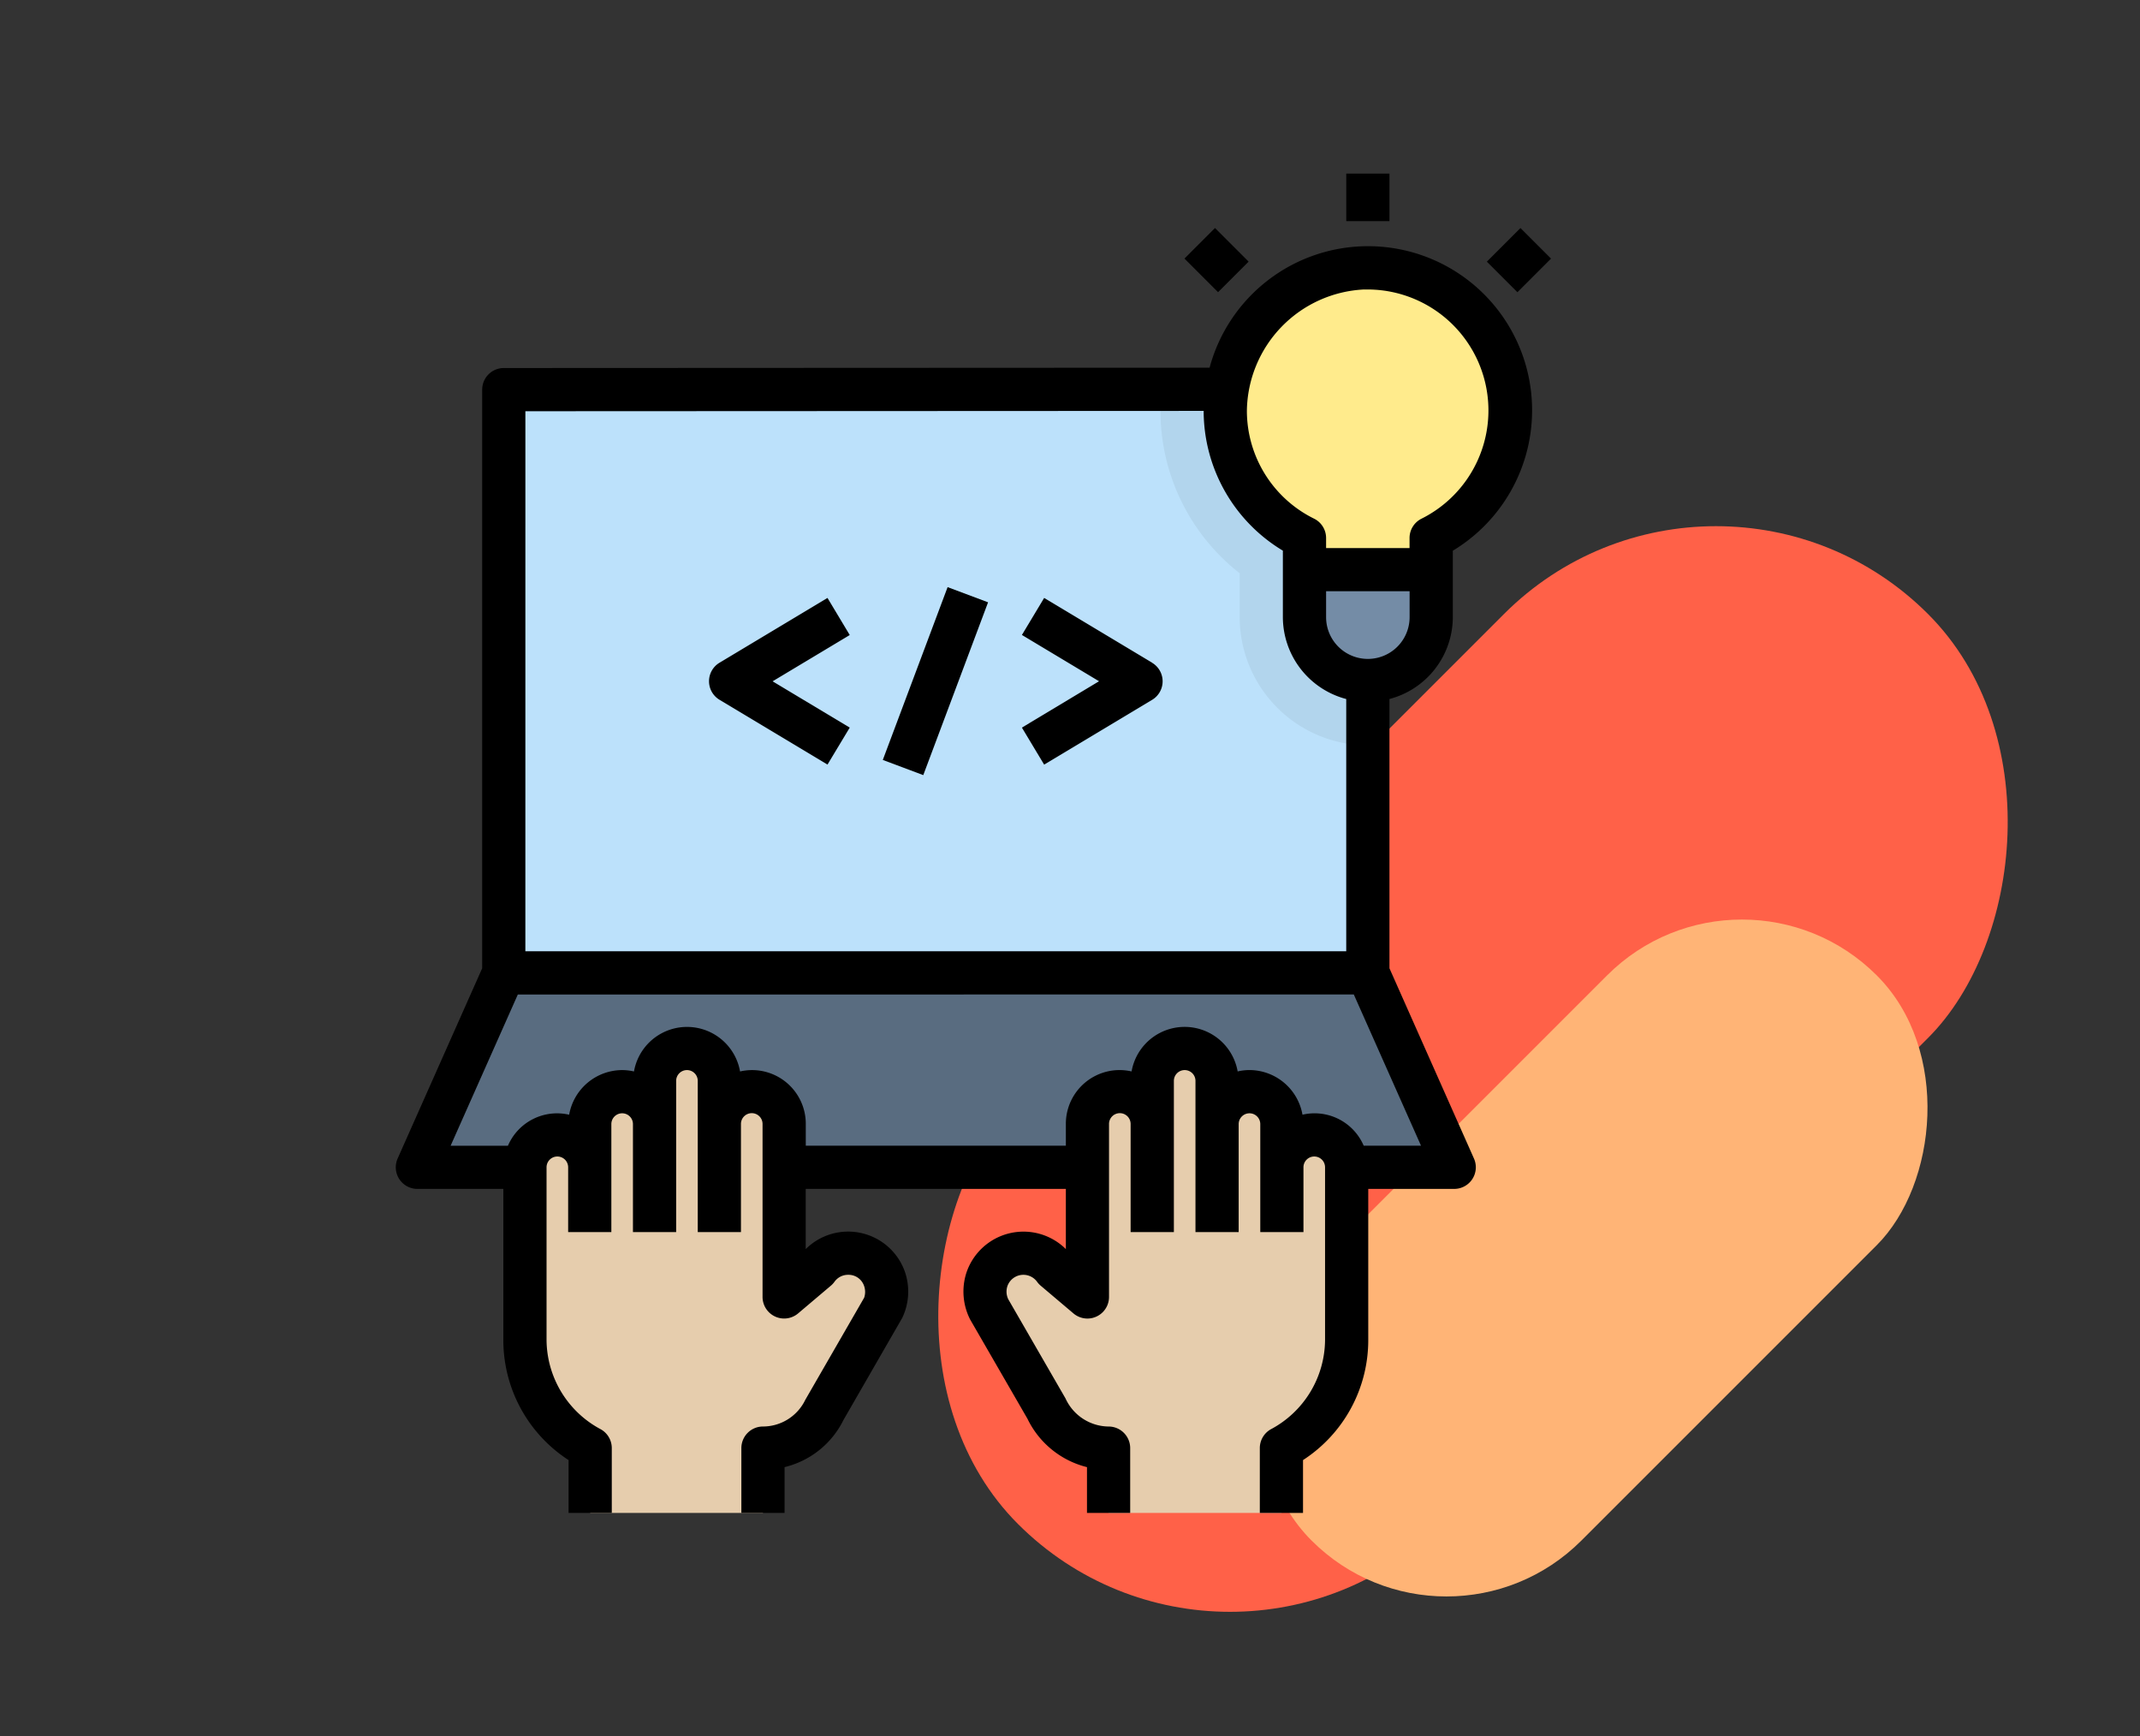 <svg xmlns="http://www.w3.org/2000/svg" width="172.582" height="140" viewBox="0 0 172.582 140">
  <rect x="0" y="0" width="172.582" height="140" fill="#333333" stroke="none"/>
  <g id="Grupo_128082" data-name="Grupo 128082" transform="translate(-2636 4701)">
    <g id="Grupo_111672" data-name="Grupo 111672" transform="translate(2701 -4668.582)">
      <rect id="Rectángulo_37181" data-name="Rectángulo 37181" width="48.357" height="103.786" rx="24.179" transform="translate(73.388 0) rotate(45)" fill="#ff6148"/>
      <rect id="Rectángulo_37182" data-name="Rectángulo 37182" width="30.763" height="64.458" rx="15.381" transform="translate(75.479 35.367) rotate(45)" fill="#ffb476"/>
    </g>
    <g id="Grupo_111673" data-name="Grupo 111673" transform="translate(927 -275)">
      <rect id="Rectángulo_45126" data-name="Rectángulo 45126" width="157" height="135" transform="translate(1709 -4426)" fill="none"/>
      <g id="desarrollador-de-software_2_" data-name="desarrollador-de-software(2)" transform="translate(1734.918 -4413)">
        <path id="Trazado_167314" data-name="Trazado 167314" d="M83.652,58.036V11H13.968V58.036L7,73.715H90.62Z" transform="translate(0.742 7.421)" fill="#596c80"/>
        <path id="Trazado_167315" data-name="Trazado 167315" d="M11,11H80.683V58.036H11Z" transform="translate(3.711 7.421)" fill="#bce1fb"/>
        <path id="Trazado_167316" data-name="Trazado 167316" d="M55.337,18.284A6.244,6.244,0,0,1,51.852,12.7a5.89,5.89,0,0,1,.272-1.7H41.5a16.309,16.309,0,0,0-.1,1.742,16.609,16.609,0,0,0,6.388,13.066v3.535A10.35,10.35,0,0,0,58.124,39.687V21.862a5.226,5.226,0,0,0-2.787-3.578Z" transform="translate(26.27 7.421)" fill="#b2d5ed"/>
        <path id="Trazado_167317" data-name="Trazado 167317" d="M67.4,16.861a11.5,11.5,0,0,0-11.846-11.5A11.623,11.623,0,0,0,44.4,16.9a11.487,11.487,0,0,0,6.388,10.247v6.386a5.11,5.11,0,1,0,10.219.005V27.15A11.486,11.486,0,0,0,67.4,16.861Z" transform="translate(28.496 3.234)" fill="#ffeb8c"/>
        <path id="Trazado_167318" data-name="Trazado 167318" d="M58.279,19.33v3.833a5.1,5.1,0,0,1-10.209,0V19.33Z" transform="translate(31.219 13.602)" fill="#748ca6"/>
        <path id="Trazado_167319" data-name="Trazado 167319" d="M59.834,48.468a2.613,2.613,0,0,0-2.613,2.613V47.6a2.613,2.613,0,1,0-5.226,0V44.113a2.613,2.613,0,1,0-5.226,0v3.442a2.613,2.613,0,1,0-5.226.042V61.534L38.894,59.3a3.11,3.11,0,0,0-5.47.836,3.186,3.186,0,0,0,.157,2.334l4.686,8.123a5.531,5.531,0,0,0,4.982,3.136v5.226H57.186V73.729a9.93,9.93,0,0,0,5.261-8.71V51.081a2.613,2.613,0,0,0-2.613-2.613Z" transform="translate(20.239 30.054)" fill="#e6cdad"/>
        <path id="Trazado_167320" data-name="Trazado 167320" d="M38.036,58.01A3.082,3.082,0,0,0,35.528,59.3l-2.643,2.235V47.6a2.613,2.613,0,1,0-5.226-.042V44.113a2.613,2.613,0,1,0-5.226,0V47.6a2.613,2.613,0,0,0-5.226,0v3.484a2.613,2.613,0,1,0-5.226,0V65.018a9.93,9.93,0,0,0,5.261,8.71v5.226H31.178V73.729a5.531,5.531,0,0,0,4.982-3.136l4.681-8.123A3.186,3.186,0,0,0,41,60.135a3.066,3.066,0,0,0-2.962-2.125Z" transform="translate(4.438 30.054)" fill="#e6cdad"/>
        <path id="Trazado_167321" data-name="Trazado 167321" d="M12.968,15.927V62.594L6.15,77.935a1.742,1.742,0,0,0,1.592,2.449h6.933V92.578a11.522,11.522,0,0,0,5.261,9.676v4.261h3.484v-5.226a1.742,1.742,0,0,0-.871-1.51,8.223,8.223,0,0,1-4.39-7.2V78.642a.871.871,0,0,1,1.742,0v5.226h3.484v-8.71a.871.871,0,1,1,1.742,0v8.71h3.484V71.673a.871.871,0,0,1,1.742,0V83.868h3.484V75.137a.871.871,0,0,1,1.742.021V89.094a1.742,1.742,0,0,0,2.867,1.331l2.643-2.237a1.756,1.756,0,0,0,.289-.312,1.338,1.338,0,0,1,1.094-.564,1.324,1.324,0,0,1,1.3.911,1.441,1.441,0,0,1,0,.937l-4.742,8.226a3.8,3.8,0,0,1-3.418,2.16,1.742,1.742,0,0,0-1.742,1.742v5.226h3.484v-3.693a7.165,7.165,0,0,0,4.749-3.8l4.745-8.242a4.92,4.92,0,0,0,.24-3.624,4.852,4.852,0,0,0-8.028-1.916V80.384H60.039v4.855a4.852,4.852,0,0,0-8.031,1.939,4.961,4.961,0,0,0,.308,3.73l4.627,8.014a7.28,7.28,0,0,0,4.8,3.9v3.693h3.484v-5.226a1.742,1.742,0,0,0-1.742-1.742,3.866,3.866,0,0,1-3.474-2.265l-4.617-8a1.418,1.418,0,0,1-.073-1.045,1.366,1.366,0,0,1,2.4-.359,1.756,1.756,0,0,0,.289.312l2.643,2.237a1.742,1.742,0,0,0,2.867-1.327V75.158a.871.871,0,0,1,1.742-.021v8.731H68.75V71.673a.871.871,0,0,1,1.742,0V83.868h3.484v-8.71a.871.871,0,1,1,1.742,0v8.71H79.2V78.642a.871.871,0,0,1,1.742,0V92.578a8.223,8.223,0,0,1-4.39,7.2,1.742,1.742,0,0,0-.871,1.51v5.226h3.484v-4.261a11.522,11.522,0,0,0,5.261-9.676V80.384h6.933a1.742,1.742,0,0,0,1.592-2.449L86.136,62.594V40.877a6.846,6.846,0,0,0,5.11-6.6V28.918A13.231,13.231,0,1,0,71.63,14.159l-56.919.026a1.742,1.742,0,0,0-1.742,1.742ZM87.761,34.276a3.367,3.367,0,0,1-6.735,0v-2.09h6.735ZM84.092,7.851h.3a9.756,9.756,0,0,1,4.331,18.483,1.742,1.742,0,0,0-.967,1.559v.814H81.026v-.814a1.742,1.742,0,0,0-.967-1.559,9.707,9.707,0,0,1-5.421-8.7,9.93,9.93,0,0,1,9.454-9.784Zm-67.64,9.818,54.7-.026a13.158,13.158,0,0,0,6.388,11.27v5.359a6.846,6.846,0,0,0,5.11,6.606V61.221h-66.2ZM83.261,64.705,88.681,76.9H84.059a4.312,4.312,0,0,0-4.937-2.5,4.355,4.355,0,0,0-4.279-3.6,4.264,4.264,0,0,0-.949.111,4.343,4.343,0,0,0-8.555,0,4.331,4.331,0,0,0-5.3,4.244V76.9H39.065V75.158a4.331,4.331,0,0,0-5.3-4.245,4.343,4.343,0,0,0-8.555,0,4.265,4.265,0,0,0-.949-.111,4.355,4.355,0,0,0-4.279,3.6,4.312,4.312,0,0,0-4.937,2.5H10.423l5.42-12.195Z" transform="translate(0 2.494)"/>
        <path id="Trazado_167322" data-name="Trazado 167322" d="M30.055,20.643l-8.71,5.226a1.742,1.742,0,0,0,0,2.986l8.71,5.226L31.849,31.1l-6.221-3.733,6.221-3.733Z" transform="translate(10.761 14.577)"/>
        <path id="Trazado_167323" data-name="Trazado 167323" d="M45.49,25.869l-8.71-5.226-1.794,2.986,6.221,3.733L34.985,31.1l1.794,2.986,8.71-5.226a1.742,1.742,0,0,0,0-2.986Z" transform="translate(21.509 14.577)"/>
        <path id="Trazado_167324" data-name="Trazado 167324" d="M0,0H14.884V3.486H0Z" transform="translate(45.276 48.285) rotate(-69.444)"/>
        <path id="Trazado_167325" data-name="Trazado 167325" d="M50,1h3.484V4.833H50Z" transform="translate(32.652)"/>
        <path id="Trazado_167326" data-name="Trazado 167326" d="M0,0H3.484V3.833H0Z" transform="translate(69.603 7.851) rotate(-45)"/>
        <path id="Trazado_167327" data-name="Trazado 167327" d="M0,0H3.833V3.484H0Z" transform="translate(93.991 8.102) rotate(-45)"/>
      </g>
    </g>
  </g>
</svg>
